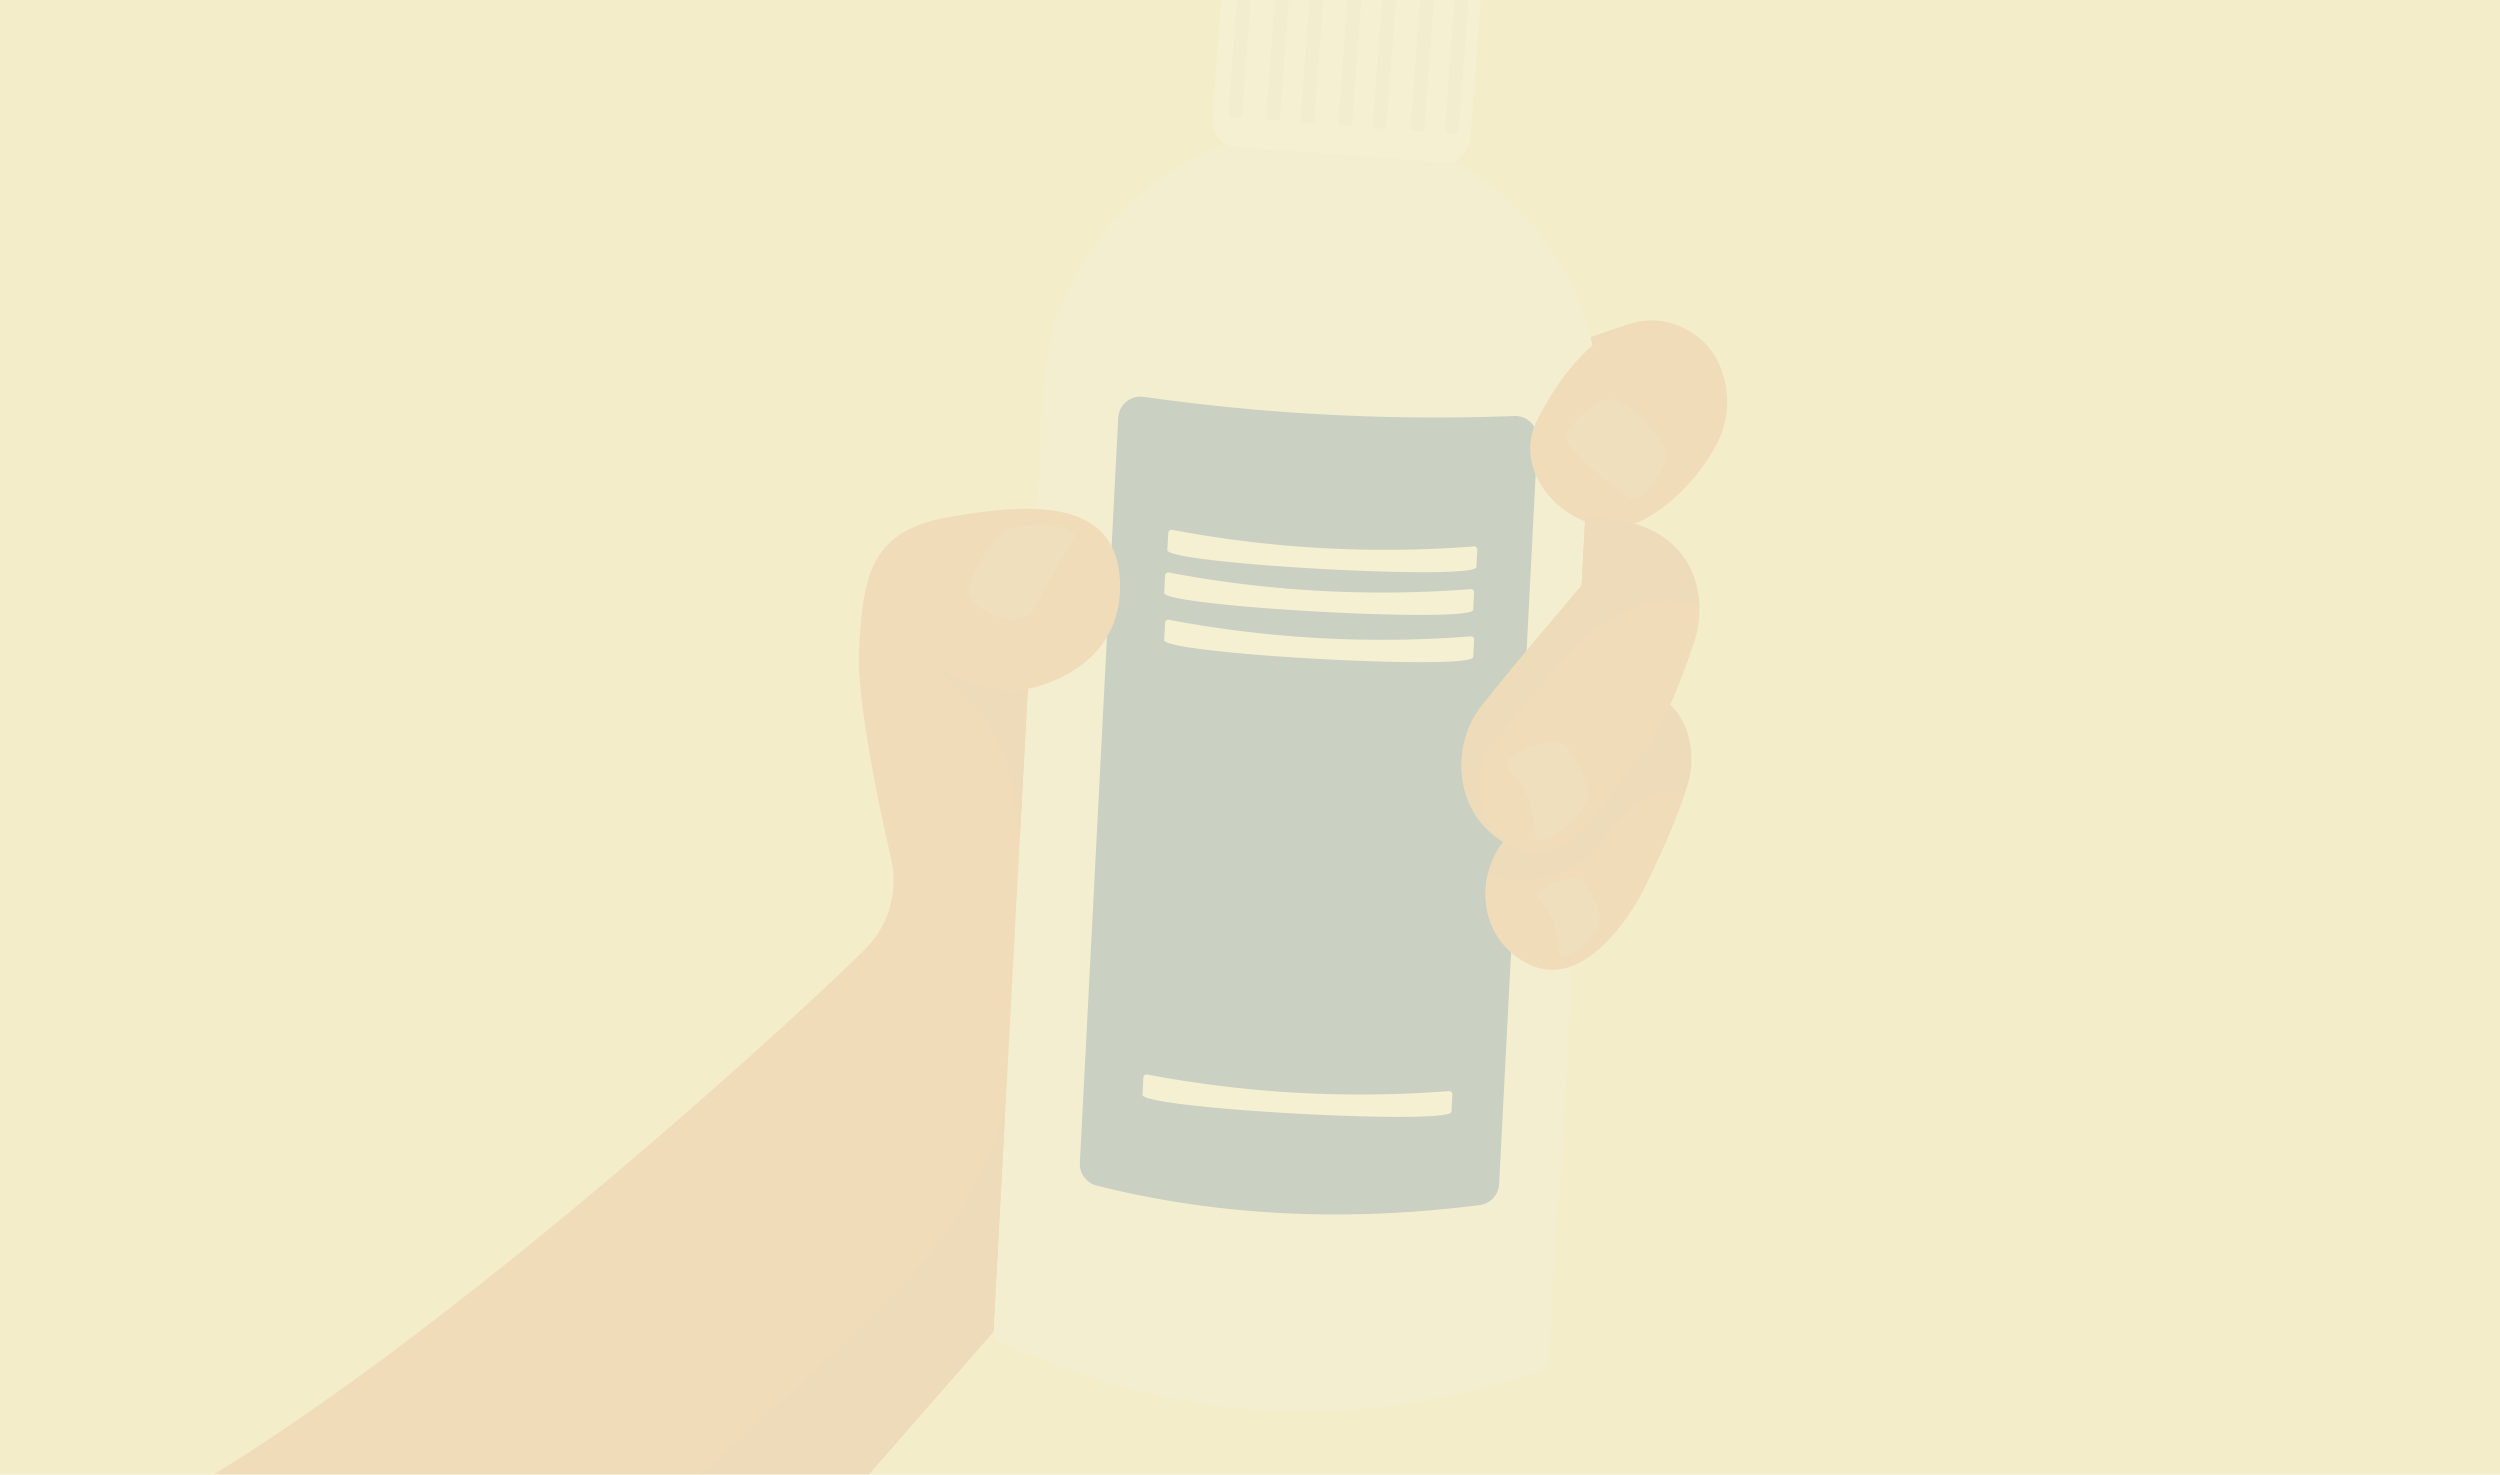 <svg id="Group_7062" data-name="Group 7062" xmlns="http://www.w3.org/2000/svg" xmlns:xlink="http://www.w3.org/1999/xlink" width="1280" height="755" viewBox="0 0 1280 755">
  <defs>
    <clipPath id="clip-path">
      <rect id="Rectangle_1951" data-name="Rectangle 1951" width="781" height="755" transform="translate(0.192 32.011)" fill="#fff" stroke="#707070" stroke-width="1"/>
    </clipPath>
    <clipPath id="clip-path-2">
      <rect id="Rectangle_1805" data-name="Rectangle 1805" width="775.498" height="787.317" fill="none"/>
    </clipPath>
    <clipPath id="clip-path-4">
      <rect id="Rectangle_1803" data-name="Rectangle 1803" width="123.667" height="89.484" fill="none"/>
    </clipPath>
  </defs>
  <rect id="Rectangle_107" data-name="Rectangle 107" width="1280" height="755" fill="#f4edc9"/>
  <g id="Group_6842" data-name="Group 6842" transform="translate(108.808 -32.011)" opacity="0.178">
    <g id="Mask_Group_24" data-name="Mask Group 24" clip-path="url(#clip-path)">
      <g id="Group_6841" data-name="Group 6841" clip-path="url(#clip-path-2)">
        <path id="Path_6941" data-name="Path 6941" d="M399.764,146.3l73.389-24.9,48.876,55.348L394.719,201.01Z" transform="translate(250.547 77.06)" fill="#ce876b"/>
        <g id="Group_6840" data-name="Group 6840">
          <g id="Group_6839" data-name="Group 6839" clip-path="url(#clip-path-2)">
            <path id="Path_6942" data-name="Path 6942" d="M545.71,150.648,280.222,136.457c-5.234-.281-9.655,2.826-9.876,6.94l-25.84,483.388c-.219,4.113,3.845,7.673,9.079,7.953C334.71,671.1,422.1,680.57,519.074,648.931c5.234.278,9.656-2.828,9.876-6.941L554.79,158.6c.219-4.113-3.845-7.674-9.079-7.953" transform="translate(155.194 86.604)" fill="#f5f5f5"/>
            <path id="Path_6943" data-name="Path 6943" d="M552.275,208.541c3.5-78.729-57.378-145.386-135.98-148.881h0c-78.041-3.469-144.327,56.657-148.6,134.787L248.22,587.654a17,17,0,0,0,16.119,17.829L514.99,617.9a17,17,0,0,0,17.8-16.148Z" transform="translate(157.544 37.778)" fill="#f5f5f5"/>
            <path id="Path_6944" data-name="Path 6944" d="M331.68.026,440.7,8.2c6.387.479,11.061,7.647,10.433,16.012l-5.749,76.673c-.628,8.367-6.31,14.754-12.7,14.275l-109.005-8.174c-6.39-.479-11.061-7.649-10.433-16.016L318.99,14.3c.62-8.362,6.3-14.755,12.691-14.276" transform="translate(198.794 0)" fill="#fff"/>
            <g id="Group_6838" data-name="Group 6838" transform="translate(520.151 11.159)" opacity="0.198">
              <g id="Group_6837" data-name="Group 6837">
                <g id="Group_6836" data-name="Group 6836" clip-path="url(#clip-path-4)">
                  <path id="Path_6945" data-name="Path 6945" d="M326.142,6.832l2.969.222a2.042,2.042,0,0,1,1.883,2.187L325.23,86.111a2.041,2.041,0,0,1-2.187,1.882l-2.97-.222a2.041,2.041,0,0,1-1.882-2.187l5.764-76.869a2.04,2.04,0,0,1,2.187-1.882" transform="translate(-318.184 -6.826)" fill="#a79d96"/>
                  <path id="Path_6946" data-name="Path 6946" d="M393.952,11.916l2.969.222a2.042,2.042,0,0,1,1.883,2.187L393.04,91.2a2.041,2.041,0,0,1-2.187,1.882l-2.97-.222A2.041,2.041,0,0,1,386,90.667L391.764,13.8a2.04,2.04,0,0,1,2.187-1.882" transform="translate(-275.142 -3.599)" fill="#a79d96"/>
                  <path id="Path_6947" data-name="Path 6947" d="M383.188,11.109l2.969.222a2.042,2.042,0,0,1,1.883,2.187l-5.764,76.869a2.041,2.041,0,0,1-2.187,1.882l-2.97-.222a2.041,2.041,0,0,1-1.882-2.187L381,12.991a2.04,2.04,0,0,1,2.187-1.882" transform="translate(-281.974 -4.111)" fill="#a79d96"/>
                  <path id="Path_6948" data-name="Path 6948" d="M371.349,10.221l2.967.222a2.043,2.043,0,0,1,1.885,2.187L370.437,89.5a2.043,2.043,0,0,1-2.189,1.882l-2.969-.222a2.039,2.039,0,0,1-1.882-2.187L369.161,12.1a2.039,2.039,0,0,1,2.187-1.882" transform="translate(-289.489 -4.675)" fill="#a79d96"/>
                  <path id="Path_6949" data-name="Path 6949" d="M360.585,9.414l2.969.222a2.042,2.042,0,0,1,1.883,2.187l-5.764,76.869a2.041,2.041,0,0,1-2.187,1.882l-2.97-.222a2.041,2.041,0,0,1-1.882-2.187L358.4,11.3a2.04,2.04,0,0,1,2.187-1.882" transform="translate(-296.321 -5.187)" fill="#a79d96"/>
                  <path id="Path_6950" data-name="Path 6950" d="M348.745,8.527l2.969.222a2.042,2.042,0,0,1,1.883,2.187l-5.764,76.869a2.041,2.041,0,0,1-2.187,1.882l-2.97-.222a2.041,2.041,0,0,1-1.882-2.187l5.764-76.869a2.04,2.04,0,0,1,2.187-1.882" transform="translate(-303.837 -5.75)" fill="#a79d96"/>
                  <path id="Path_6951" data-name="Path 6951" d="M337.981,7.719l2.969.222a2.042,2.042,0,0,1,1.883,2.187L337.069,87a2.041,2.041,0,0,1-2.187,1.882l-2.97-.222a2.041,2.041,0,0,1-1.882-2.187L335.793,9.6a2.04,2.04,0,0,1,2.187-1.882" transform="translate(-310.669 -6.263)" fill="#a79d96"/>
                </g>
              </g>
            </g>
            <path id="Path_6952" data-name="Path 6952" d="M476.3,557.747c-67.052,8.555-132.473,5.946-195.949-9.951a11.48,11.48,0,0,1-8.694-11.711L291.3,154.648A11.428,11.428,0,0,1,304.279,143.9a1062.4,1062.4,0,0,0,189.835,9.833,11.424,11.424,0,0,1,11.842,12.017L486.323,546.971A11.473,11.473,0,0,1,476.3,557.747" transform="translate(172.425 91.272)" fill="#034ea2"/>
            <path id="Path_6953" data-name="Path 6953" d="M506.975,185.486A47.12,47.12,0,0,0,510,143.706a37.685,37.685,0,0,0-18.641-19.844c-27.066-13.109-54.833,7.621-74.987,46.849-16.326,31.773,25.548,67.688,55.9,50.43,17.3-9.836,28.374-24.693,34.7-35.654" transform="translate(261.969 76.127)" fill="#db8f6d"/>
            <path id="Path_6954" data-name="Path 6954" d="M423.841,162.78c2.377-5.426,16.715-19.705,23.755-18.151,13.161,2.908,25.687,21.765,27.307,26.615,2.393,7.167-11.1,25.881-16.72,24.471s-36.718-27.508-34.341-32.935" transform="translate(268.95 91.729)" fill="#d89c84"/>
            <path id="Path_6955" data-name="Path 6955" d="M464.574,215.3c-2.182-42.376-47.055-39.169-87.417-32.164s-44.1,30.132-46.093,67.512c-1.345,25.159,9.3,76.675,16.411,107.673a49.342,49.342,0,0,1-13.166,45.858C302.262,436.354,131.586,593.249,0,673.736H335.635l64.211-73.511,17.595-329.134s49.587-8.18,47.133-55.794" transform="translate(0 113.582)" fill="#db8f6d"/>
            <path id="Path_6956" data-name="Path 6956" d="M238.981,554.234l64.211-73.511,6.068-113.515c-7.986,27.16-21.469,51.287-37.153,71.676-24.3,30.687-93.225,92.03-119.837,115.351Z" transform="translate(96.654 233.084)" fill="#ce876b"/>
            <path id="Path_6957" data-name="Path 6957" d="M272.616,239.155s-12.812,5.921-44.455-9.9c0,0,2.781,5.437,9.99,11.594a77.6,77.6,0,0,1,25.795,46.414l4.615,27.758Z" transform="translate(144.825 145.517)" fill="#ce876b"/>
            <path id="Path_6958" data-name="Path 6958" d="M289.474,192.545s-9.133,15.015-17.833,32.322-33.375.992-34.711-5.189,10.212-26.748,18.038-32.092c10.17-6.941,43.481-3.4,34.506,4.958" transform="translate(150.323 116.73)" fill="#d89c84"/>
            <path id="Path_6959" data-name="Path 6959" d="M453.526,232.258l-1.615,30.2s-31.8,37.246-44.709,53.865-13.161,48.338,13.526,61.785,45.217-27.393,55.9-38.361,21.02-39.548,25.428-52.972c5.743-17.482,2.442-54.681-48.531-54.52" transform="translate(253.068 147.425)" fill="#ce876b"/>
            <path id="Path_6960" data-name="Path 6960" d="M488.864,268.255c-21.863,3.829-28.18,28.482-45.327,37.563-14.768,8.744-29.429,8.393-43.733,4.4-3.68,16.312,1.432,35.866,20.918,45.685,26.687,13.448,50.445-21.53,58.81-37.743a460.406,460.406,0,0,0,21.584-50.78,41.178,41.178,0,0,0-12.252.879" transform="translate(253.071 169.637)" fill="#db8f6d"/>
            <path id="Path_6961" data-name="Path 6961" d="M454.518,181.655l-1.865,34.889s-36.731,43.02-51.642,62.215-15.2,55.835,15.623,71.367,52.229-31.641,64.568-44.31,24.281-45.681,29.373-61.185c6.634-20.194,2.822-63.16-56.057-62.975" transform="translate(248.301 115.305)" fill="#db8f6d"/>
            <path id="Path_6962" data-name="Path 6962" d="M454.515,181.655l-1.865,34.887s-36.731,43.022-51.642,62.217c-13.661,17.59-15.031,49.811,8.545,67.033a33,33,0,0,1-5.037-7.976c-7.418-17.059-4.782-35.244,7.469-46.252,26.919-30.192,56.378-79.754,100.942-63.955-.515-20.879-13.273-46.1-58.413-45.954" transform="translate(248.304 115.305)" fill="#ce876b"/>
            <path id="Path_6963" data-name="Path 6963" d="M421.7,302.312c11.218-2.11,24.8-14.713,25.316-24.271.227-4.288-7.982-23.982-14.894-25.831s-27.15,5.957-26.761,10.976,6.882,5.637,11.662,19.78c3.358,9.938,1.442,19.954,4.677,19.346" transform="translate(257.295 159.914)" fill="#d89c84"/>
            <path id="Path_6964" data-name="Path 6964" d="M427.476,334.775c8.63-1.7,19.094-11.77,19.5-19.393.183-3.422-6.1-19.113-11.411-20.577s-20.884,4.791-20.591,8.793,5.282,4.484,8.936,15.756c2.567,7.92,1.077,15.911,3.565,15.421" transform="translate(263.401 186.989)" fill="#d89c84"/>
            <path id="Path_6965" data-name="Path 6965" d="M457.269,204.616c-.387,7.044-158.6-1.654-158.213-8.7l.489-8.875a1.624,1.624,0,0,1,1.931-1.507,586.3,586.3,0,0,0,154.529,8.488,1.628,1.628,0,0,1,1.751,1.712Z" transform="translate(189.825 117.749)" fill="#fff"/>
            <path id="Path_6966" data-name="Path 6966" d="M456.269,217.992c-.387,7.044-158.6-1.654-158.213-8.7l.489-8.875a1.624,1.624,0,0,1,1.931-1.507A586.234,586.234,0,0,0,455.005,207.4a1.628,1.628,0,0,1,1.751,1.712Z" transform="translate(189.19 126.24)" fill="#fff"/>
            <path id="Path_6967" data-name="Path 6967" d="M456.269,232.793c-.387,7.044-158.6-1.654-158.213-8.7l.489-8.875a1.624,1.624,0,0,1,1.931-1.507A586.235,586.235,0,0,0,455.005,222.2a1.628,1.628,0,0,1,1.751,1.712Z" transform="translate(189.19 135.635)" fill="#fff"/>
            <path id="Path_6968" data-name="Path 6968" d="M449.46,375.209c-.387,7.044-158.6-1.654-158.212-8.7l.489-8.875a1.624,1.624,0,0,1,1.931-1.507A586.3,586.3,0,0,0,448.2,364.616a1.628,1.628,0,0,1,1.751,1.712Z" transform="translate(184.868 226.033)" fill="#fff"/>
          </g>
        </g>
      </g>
    </g>
  </g>
</svg>